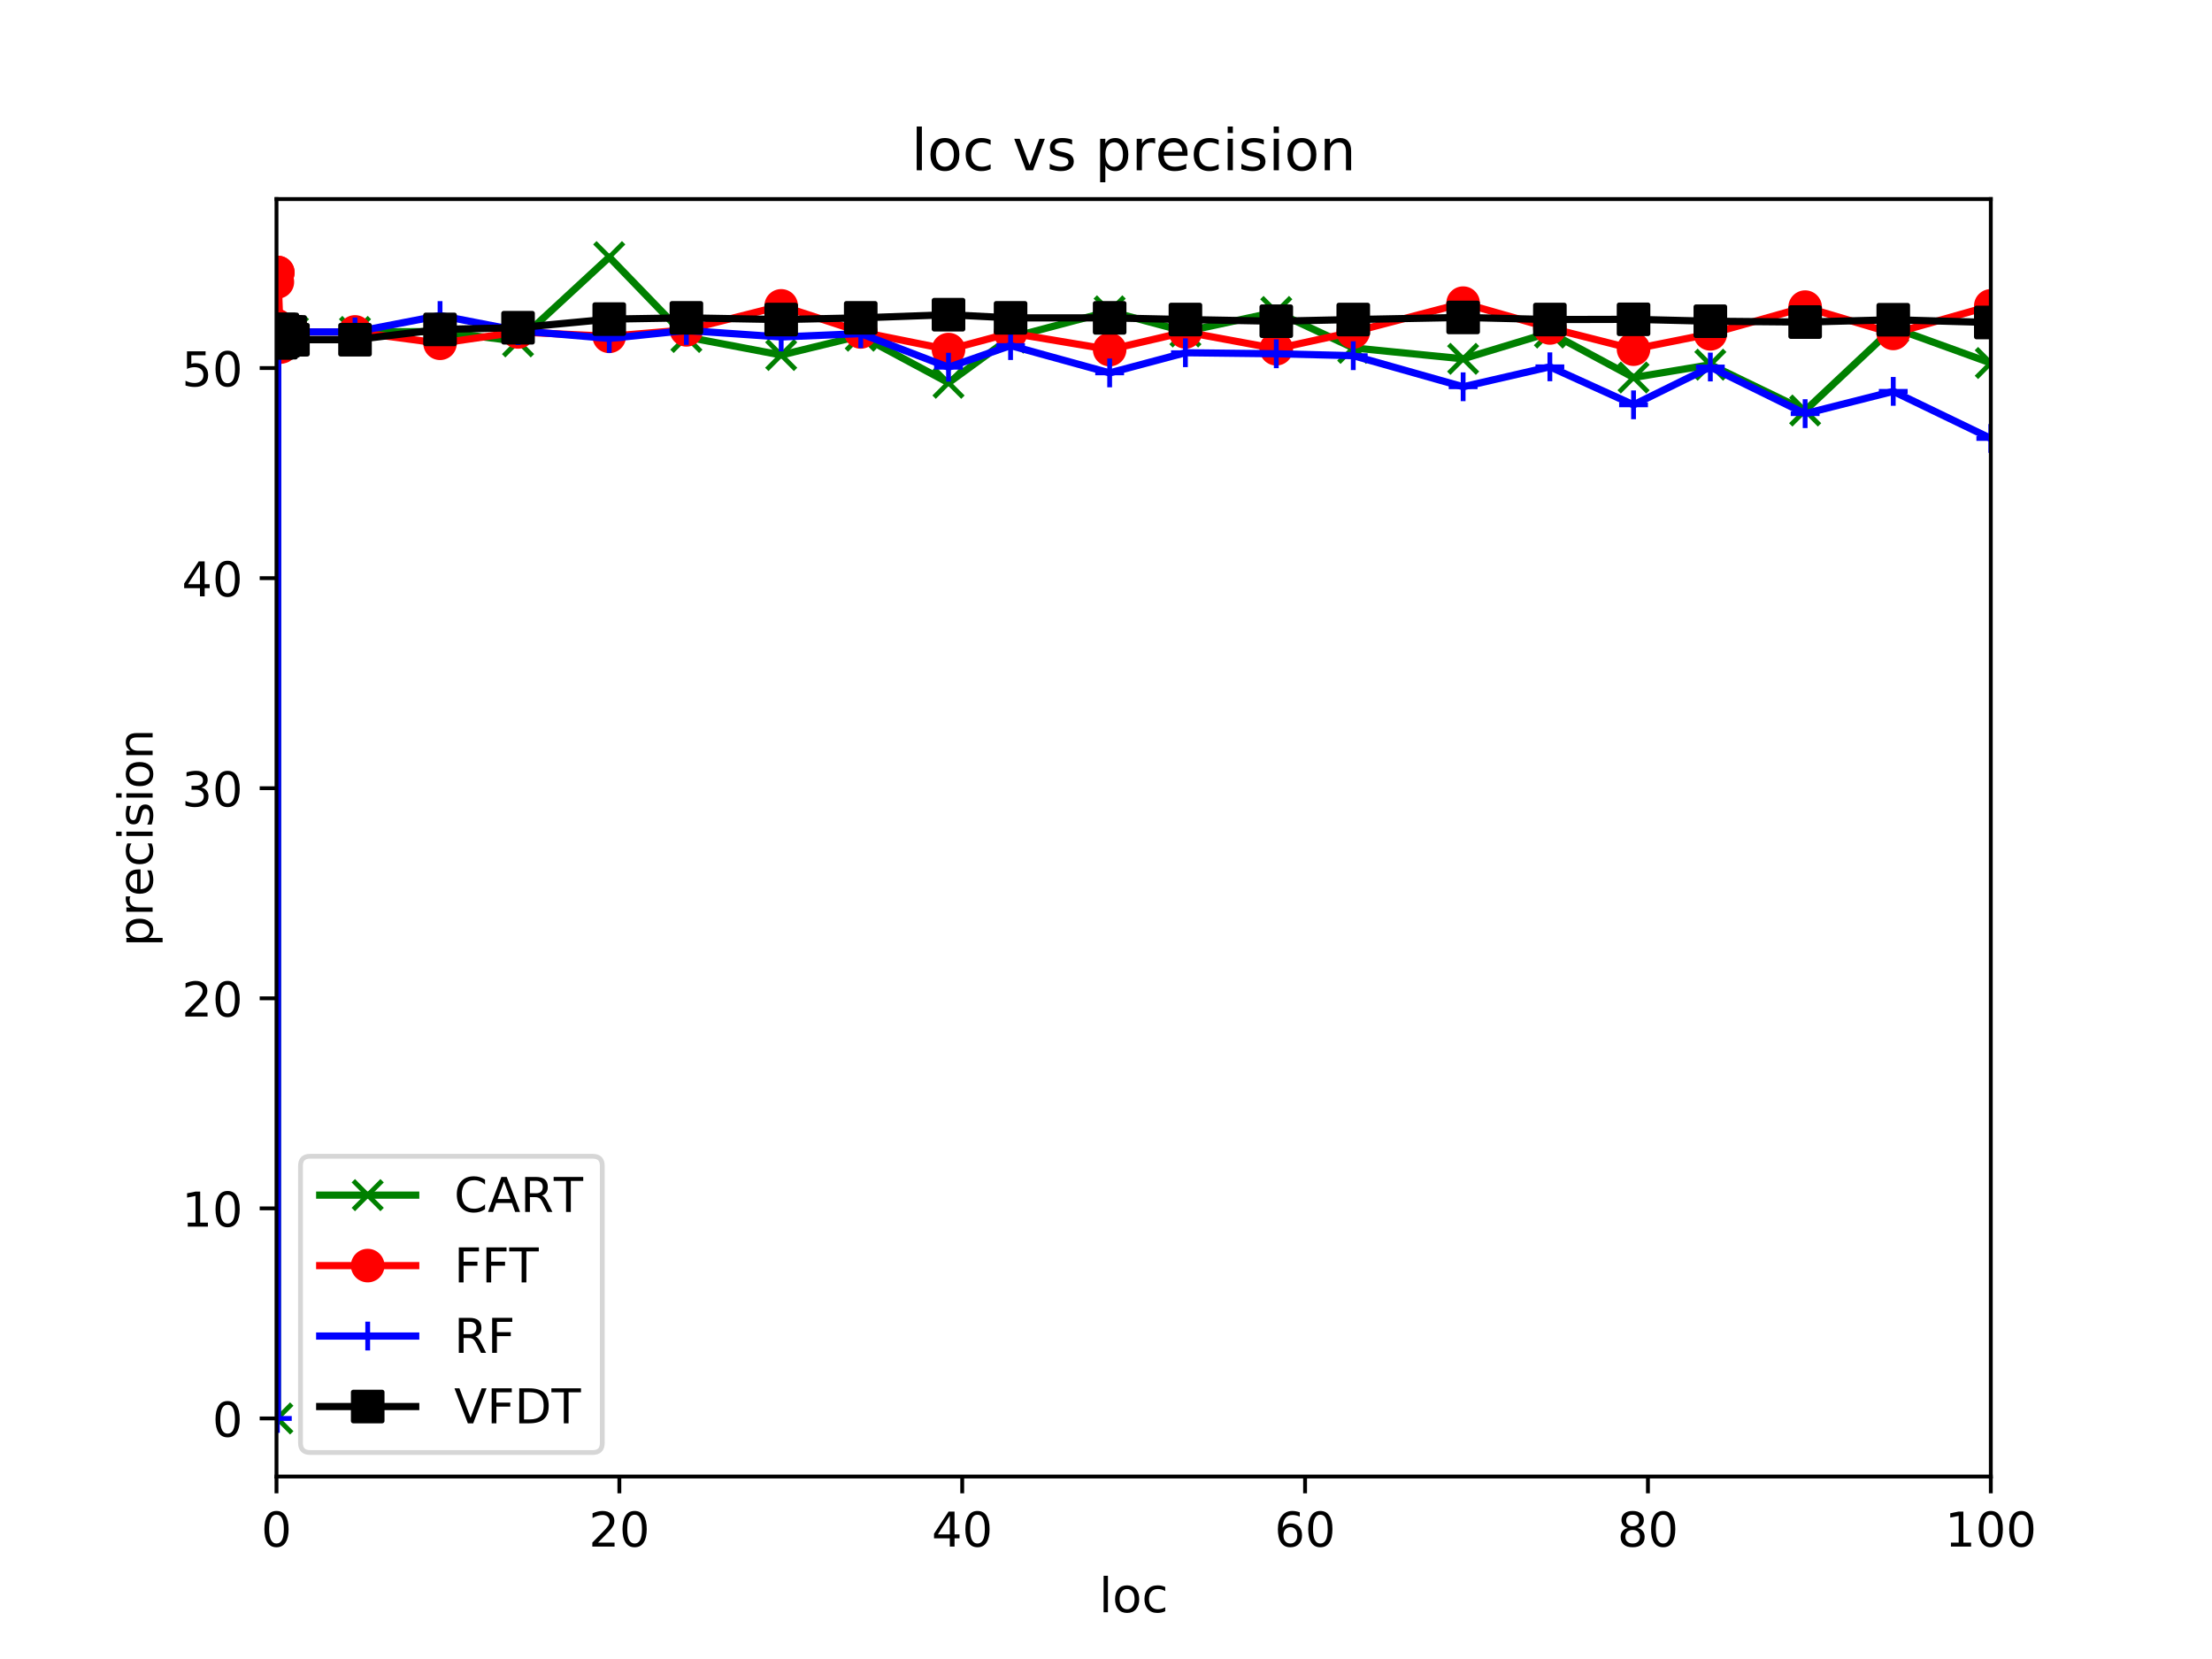 <?xml version="1.0" encoding="utf-8" standalone="no"?>
<!DOCTYPE svg PUBLIC "-//W3C//DTD SVG 1.1//EN"
  "http://www.w3.org/Graphics/SVG/1.1/DTD/svg11.dtd">
<!-- Created with matplotlib (https://matplotlib.org/) -->
<svg height="345.6pt" version="1.1" viewBox="0 0 460.8 345.6" width="460.8pt" xmlns="http://www.w3.org/2000/svg" xmlns:xlink="http://www.w3.org/1999/xlink">
 <defs>
  <style type="text/css">
*{stroke-linecap:butt;stroke-linejoin:round;}
  </style>
 </defs>
 <g id="figure_1">
  <g id="patch_1">
   <path d="M 0 345.6 
L 460.8 345.6 
L 460.8 0 
L 0 0 
z
" style="fill:#ffffff;"/>
  </g>
  <g id="axes_1">
   <g id="patch_2">
    <path d="M 57.6 307.584 
L 414.72 307.584 
L 414.72 41.472 
L 57.6 41.472 
z
" style="fill:#ffffff;"/>
   </g>
   <g id="matplotlib.axis_1">
    <g id="xtick_1">
     <g id="line2d_1">
      <defs>
       <path d="M 0 0 
L 0 3.5 
" id="mb8c13f04c5" style="stroke:#000000;stroke-width:0.8;"/>
      </defs>
      <g>
       <use style="stroke:#000000;stroke-width:0.8;" x="57.6" xlink:href="#mb8c13f04c5" y="307.584"/>
      </g>
     </g>
     <g id="text_1">
      <!-- 0 -->
      <defs>
       <path d="M 31.781 66.406 
Q 24.172 66.406 20.328 58.906 
Q 16.5 51.422 16.5 36.375 
Q 16.5 21.391 20.328 13.891 
Q 24.172 6.391 31.781 6.391 
Q 39.453 6.391 43.281 13.891 
Q 47.125 21.391 47.125 36.375 
Q 47.125 51.422 43.281 58.906 
Q 39.453 66.406 31.781 66.406 
z
M 31.781 74.219 
Q 44.047 74.219 50.516 64.516 
Q 56.984 54.828 56.984 36.375 
Q 56.984 17.969 50.516 8.266 
Q 44.047 -1.422 31.781 -1.422 
Q 19.531 -1.422 13.062 8.266 
Q 6.594 17.969 6.594 36.375 
Q 6.594 54.828 13.062 64.516 
Q 19.531 74.219 31.781 74.219 
z
" id="DejaVuSans-48"/>
      </defs>
      <g transform="translate(54.419 322.182)scale(0.1 -0.1)">
       <use xlink:href="#DejaVuSans-48"/>
      </g>
     </g>
    </g>
    <g id="xtick_2">
     <g id="line2d_2">
      <g>
       <use style="stroke:#000000;stroke-width:0.8;" x="129.024" xlink:href="#mb8c13f04c5" y="307.584"/>
      </g>
     </g>
     <g id="text_2">
      <!-- 20 -->
      <defs>
       <path d="M 19.188 8.297 
L 53.609 8.297 
L 53.609 0 
L 7.328 0 
L 7.328 8.297 
Q 12.938 14.109 22.625 23.891 
Q 32.328 33.688 34.812 36.531 
Q 39.547 41.844 41.422 45.531 
Q 43.312 49.219 43.312 52.781 
Q 43.312 58.594 39.234 62.25 
Q 35.156 65.922 28.609 65.922 
Q 23.969 65.922 18.812 64.312 
Q 13.672 62.703 7.812 59.422 
L 7.812 69.391 
Q 13.766 71.781 18.938 73 
Q 24.125 74.219 28.422 74.219 
Q 39.75 74.219 46.484 68.547 
Q 53.219 62.891 53.219 53.422 
Q 53.219 48.922 51.531 44.891 
Q 49.859 40.875 45.406 35.406 
Q 44.188 33.984 37.641 27.219 
Q 31.109 20.453 19.188 8.297 
z
" id="DejaVuSans-50"/>
      </defs>
      <g transform="translate(122.662 322.182)scale(0.1 -0.1)">
       <use xlink:href="#DejaVuSans-50"/>
       <use x="63.623" xlink:href="#DejaVuSans-48"/>
      </g>
     </g>
    </g>
    <g id="xtick_3">
     <g id="line2d_3">
      <g>
       <use style="stroke:#000000;stroke-width:0.8;" x="200.448" xlink:href="#mb8c13f04c5" y="307.584"/>
      </g>
     </g>
     <g id="text_3">
      <!-- 40 -->
      <defs>
       <path d="M 37.797 64.312 
L 12.891 25.391 
L 37.797 25.391 
z
M 35.203 72.906 
L 47.609 72.906 
L 47.609 25.391 
L 58.016 25.391 
L 58.016 17.188 
L 47.609 17.188 
L 47.609 0 
L 37.797 0 
L 37.797 17.188 
L 4.891 17.188 
L 4.891 26.703 
z
" id="DejaVuSans-52"/>
      </defs>
      <g transform="translate(194.085 322.182)scale(0.1 -0.1)">
       <use xlink:href="#DejaVuSans-52"/>
       <use x="63.623" xlink:href="#DejaVuSans-48"/>
      </g>
     </g>
    </g>
    <g id="xtick_4">
     <g id="line2d_4">
      <g>
       <use style="stroke:#000000;stroke-width:0.8;" x="271.872" xlink:href="#mb8c13f04c5" y="307.584"/>
      </g>
     </g>
     <g id="text_4">
      <!-- 60 -->
      <defs>
       <path d="M 33.016 40.375 
Q 26.375 40.375 22.484 35.828 
Q 18.609 31.297 18.609 23.391 
Q 18.609 15.531 22.484 10.953 
Q 26.375 6.391 33.016 6.391 
Q 39.656 6.391 43.531 10.953 
Q 47.406 15.531 47.406 23.391 
Q 47.406 31.297 43.531 35.828 
Q 39.656 40.375 33.016 40.375 
z
M 52.594 71.297 
L 52.594 62.312 
Q 48.875 64.062 45.094 64.984 
Q 41.312 65.922 37.594 65.922 
Q 27.828 65.922 22.672 59.328 
Q 17.531 52.734 16.797 39.406 
Q 19.672 43.656 24.016 45.922 
Q 28.375 48.188 33.594 48.188 
Q 44.578 48.188 50.953 41.516 
Q 57.328 34.859 57.328 23.391 
Q 57.328 12.156 50.688 5.359 
Q 44.047 -1.422 33.016 -1.422 
Q 20.359 -1.422 13.672 8.266 
Q 6.984 17.969 6.984 36.375 
Q 6.984 53.656 15.188 63.938 
Q 23.391 74.219 37.203 74.219 
Q 40.922 74.219 44.703 73.484 
Q 48.484 72.75 52.594 71.297 
z
" id="DejaVuSans-54"/>
      </defs>
      <g transform="translate(265.51 322.182)scale(0.1 -0.1)">
       <use xlink:href="#DejaVuSans-54"/>
       <use x="63.623" xlink:href="#DejaVuSans-48"/>
      </g>
     </g>
    </g>
    <g id="xtick_5">
     <g id="line2d_5">
      <g>
       <use style="stroke:#000000;stroke-width:0.8;" x="343.296" xlink:href="#mb8c13f04c5" y="307.584"/>
      </g>
     </g>
     <g id="text_5">
      <!-- 80 -->
      <defs>
       <path d="M 31.781 34.625 
Q 24.75 34.625 20.719 30.859 
Q 16.703 27.094 16.703 20.516 
Q 16.703 13.922 20.719 10.156 
Q 24.75 6.391 31.781 6.391 
Q 38.812 6.391 42.859 10.172 
Q 46.922 13.969 46.922 20.516 
Q 46.922 27.094 42.891 30.859 
Q 38.875 34.625 31.781 34.625 
z
M 21.922 38.812 
Q 15.578 40.375 12.031 44.719 
Q 8.5 49.078 8.5 55.328 
Q 8.5 64.062 14.719 69.141 
Q 20.953 74.219 31.781 74.219 
Q 42.672 74.219 48.875 69.141 
Q 55.078 64.062 55.078 55.328 
Q 55.078 49.078 51.531 44.719 
Q 48 40.375 41.703 38.812 
Q 48.828 37.156 52.797 32.312 
Q 56.781 27.484 56.781 20.516 
Q 56.781 9.906 50.312 4.234 
Q 43.844 -1.422 31.781 -1.422 
Q 19.734 -1.422 13.25 4.234 
Q 6.781 9.906 6.781 20.516 
Q 6.781 27.484 10.781 32.312 
Q 14.797 37.156 21.922 38.812 
z
M 18.312 54.391 
Q 18.312 48.734 21.844 45.562 
Q 25.391 42.391 31.781 42.391 
Q 38.141 42.391 41.719 45.562 
Q 45.312 48.734 45.312 54.391 
Q 45.312 60.062 41.719 63.234 
Q 38.141 66.406 31.781 66.406 
Q 25.391 66.406 21.844 63.234 
Q 18.312 60.062 18.312 54.391 
z
" id="DejaVuSans-56"/>
      </defs>
      <g transform="translate(336.933 322.182)scale(0.1 -0.1)">
       <use xlink:href="#DejaVuSans-56"/>
       <use x="63.623" xlink:href="#DejaVuSans-48"/>
      </g>
     </g>
    </g>
    <g id="xtick_6">
     <g id="line2d_6">
      <g>
       <use style="stroke:#000000;stroke-width:0.8;" x="414.72" xlink:href="#mb8c13f04c5" y="307.584"/>
      </g>
     </g>
     <g id="text_6">
      <!-- 100 -->
      <defs>
       <path d="M 12.406 8.297 
L 28.516 8.297 
L 28.516 63.922 
L 10.984 60.406 
L 10.984 69.391 
L 28.422 72.906 
L 38.281 72.906 
L 38.281 8.297 
L 54.391 8.297 
L 54.391 0 
L 12.406 0 
z
" id="DejaVuSans-49"/>
      </defs>
      <g transform="translate(405.176 322.182)scale(0.1 -0.1)">
       <use xlink:href="#DejaVuSans-49"/>
       <use x="63.623" xlink:href="#DejaVuSans-48"/>
       <use x="127.246" xlink:href="#DejaVuSans-48"/>
      </g>
     </g>
    </g>
    <g id="text_7">
     <!-- loc -->
     <defs>
      <path d="M 9.422 75.984 
L 18.406 75.984 
L 18.406 0 
L 9.422 0 
z
" id="DejaVuSans-108"/>
      <path d="M 30.609 48.391 
Q 23.391 48.391 19.188 42.75 
Q 14.984 37.109 14.984 27.297 
Q 14.984 17.484 19.156 11.844 
Q 23.344 6.203 30.609 6.203 
Q 37.797 6.203 41.984 11.859 
Q 46.188 17.531 46.188 27.297 
Q 46.188 37.016 41.984 42.703 
Q 37.797 48.391 30.609 48.391 
z
M 30.609 56 
Q 42.328 56 49.016 48.375 
Q 55.719 40.766 55.719 27.297 
Q 55.719 13.875 49.016 6.219 
Q 42.328 -1.422 30.609 -1.422 
Q 18.844 -1.422 12.172 6.219 
Q 5.516 13.875 5.516 27.297 
Q 5.516 40.766 12.172 48.375 
Q 18.844 56 30.609 56 
z
" id="DejaVuSans-111"/>
      <path d="M 48.781 52.594 
L 48.781 44.188 
Q 44.969 46.297 41.141 47.344 
Q 37.312 48.391 33.406 48.391 
Q 24.656 48.391 19.812 42.844 
Q 14.984 37.312 14.984 27.297 
Q 14.984 17.281 19.812 11.734 
Q 24.656 6.203 33.406 6.203 
Q 37.312 6.203 41.141 7.25 
Q 44.969 8.297 48.781 10.406 
L 48.781 2.094 
Q 45.016 0.344 40.984 -0.531 
Q 36.969 -1.422 32.422 -1.422 
Q 20.062 -1.422 12.781 6.344 
Q 5.516 14.109 5.516 27.297 
Q 5.516 40.672 12.859 48.328 
Q 20.219 56 33.016 56 
Q 37.156 56 41.109 55.141 
Q 45.062 54.297 48.781 52.594 
z
" id="DejaVuSans-99"/>
     </defs>
     <g transform="translate(228.962 335.861)scale(0.1 -0.1)">
      <use xlink:href="#DejaVuSans-108"/>
      <use x="27.783" xlink:href="#DejaVuSans-111"/>
      <use x="88.965" xlink:href="#DejaVuSans-99"/>
     </g>
    </g>
   </g>
   <g id="matplotlib.axis_2">
    <g id="ytick_1">
     <g id="line2d_7">
      <defs>
       <path d="M 0 0 
L -3.5 0 
" id="mdbf71a8526" style="stroke:#000000;stroke-width:0.8;"/>
      </defs>
      <g>
       <use style="stroke:#000000;stroke-width:0.8;" x="57.6" xlink:href="#mdbf71a8526" y="295.488"/>
      </g>
     </g>
     <g id="text_8">
      <!-- 0 -->
      <g transform="translate(44.237 299.287)scale(0.1 -0.1)">
       <use xlink:href="#DejaVuSans-48"/>
      </g>
     </g>
    </g>
    <g id="ytick_2">
     <g id="line2d_8">
      <g>
       <use style="stroke:#000000;stroke-width:0.8;" x="57.6" xlink:href="#mdbf71a8526" y="251.725"/>
      </g>
     </g>
     <g id="text_9">
      <!-- 10 -->
      <g transform="translate(37.875 255.525)scale(0.1 -0.1)">
       <use xlink:href="#DejaVuSans-49"/>
       <use x="63.623" xlink:href="#DejaVuSans-48"/>
      </g>
     </g>
    </g>
    <g id="ytick_3">
     <g id="line2d_9">
      <g>
       <use style="stroke:#000000;stroke-width:0.8;" x="57.6" xlink:href="#mdbf71a8526" y="207.963"/>
      </g>
     </g>
     <g id="text_10">
      <!-- 20 -->
      <g transform="translate(37.875 211.762)scale(0.1 -0.1)">
       <use xlink:href="#DejaVuSans-50"/>
       <use x="63.623" xlink:href="#DejaVuSans-48"/>
      </g>
     </g>
    </g>
    <g id="ytick_4">
     <g id="line2d_10">
      <g>
       <use style="stroke:#000000;stroke-width:0.8;" x="57.6" xlink:href="#mdbf71a8526" y="164.2"/>
      </g>
     </g>
     <g id="text_11">
      <!-- 30 -->
      <defs>
       <path d="M 40.578 39.312 
Q 47.656 37.797 51.625 33 
Q 55.609 28.219 55.609 21.188 
Q 55.609 10.406 48.188 4.484 
Q 40.766 -1.422 27.094 -1.422 
Q 22.516 -1.422 17.656 -0.516 
Q 12.797 0.391 7.625 2.203 
L 7.625 11.719 
Q 11.719 9.328 16.594 8.109 
Q 21.484 6.891 26.812 6.891 
Q 36.078 6.891 40.938 10.547 
Q 45.797 14.203 45.797 21.188 
Q 45.797 27.641 41.281 31.266 
Q 36.766 34.906 28.719 34.906 
L 20.219 34.906 
L 20.219 43.016 
L 29.109 43.016 
Q 36.375 43.016 40.234 45.922 
Q 44.094 48.828 44.094 54.297 
Q 44.094 59.906 40.109 62.906 
Q 36.141 65.922 28.719 65.922 
Q 24.656 65.922 20.016 65.031 
Q 15.375 64.156 9.812 62.312 
L 9.812 71.094 
Q 15.438 72.656 20.344 73.438 
Q 25.25 74.219 29.594 74.219 
Q 40.828 74.219 47.359 69.109 
Q 53.906 64.016 53.906 55.328 
Q 53.906 49.266 50.438 45.094 
Q 46.969 40.922 40.578 39.312 
z
" id="DejaVuSans-51"/>
      </defs>
      <g transform="translate(37.875 167.999)scale(0.1 -0.1)">
       <use xlink:href="#DejaVuSans-51"/>
       <use x="63.623" xlink:href="#DejaVuSans-48"/>
      </g>
     </g>
    </g>
    <g id="ytick_5">
     <g id="line2d_11">
      <g>
       <use style="stroke:#000000;stroke-width:0.8;" x="57.6" xlink:href="#mdbf71a8526" y="120.437"/>
      </g>
     </g>
     <g id="text_12">
      <!-- 40 -->
      <g transform="translate(37.875 124.237)scale(0.1 -0.1)">
       <use xlink:href="#DejaVuSans-52"/>
       <use x="63.623" xlink:href="#DejaVuSans-48"/>
      </g>
     </g>
    </g>
    <g id="ytick_6">
     <g id="line2d_12">
      <g>
       <use style="stroke:#000000;stroke-width:0.8;" x="57.6" xlink:href="#mdbf71a8526" y="76.675"/>
      </g>
     </g>
     <g id="text_13">
      <!-- 50 -->
      <defs>
       <path d="M 10.797 72.906 
L 49.516 72.906 
L 49.516 64.594 
L 19.828 64.594 
L 19.828 46.734 
Q 21.969 47.469 24.109 47.828 
Q 26.266 48.188 28.422 48.188 
Q 40.625 48.188 47.75 41.5 
Q 54.891 34.812 54.891 23.391 
Q 54.891 11.625 47.562 5.094 
Q 40.234 -1.422 26.906 -1.422 
Q 22.312 -1.422 17.547 -0.641 
Q 12.797 0.141 7.719 1.703 
L 7.719 11.625 
Q 12.109 9.234 16.797 8.062 
Q 21.484 6.891 26.703 6.891 
Q 35.156 6.891 40.078 11.328 
Q 45.016 15.766 45.016 23.391 
Q 45.016 31 40.078 35.438 
Q 35.156 39.891 26.703 39.891 
Q 22.75 39.891 18.812 39.016 
Q 14.891 38.141 10.797 36.281 
z
" id="DejaVuSans-53"/>
      </defs>
      <g transform="translate(37.875 80.474)scale(0.1 -0.1)">
       <use xlink:href="#DejaVuSans-53"/>
       <use x="63.623" xlink:href="#DejaVuSans-48"/>
      </g>
     </g>
    </g>
    <g id="text_14">
     <!-- precision -->
     <defs>
      <path d="M 18.109 8.203 
L 18.109 -20.797 
L 9.078 -20.797 
L 9.078 54.688 
L 18.109 54.688 
L 18.109 46.391 
Q 20.953 51.266 25.266 53.625 
Q 29.594 56 35.594 56 
Q 45.562 56 51.781 48.094 
Q 58.016 40.188 58.016 27.297 
Q 58.016 14.406 51.781 6.484 
Q 45.562 -1.422 35.594 -1.422 
Q 29.594 -1.422 25.266 0.953 
Q 20.953 3.328 18.109 8.203 
z
M 48.688 27.297 
Q 48.688 37.203 44.609 42.844 
Q 40.531 48.484 33.406 48.484 
Q 26.266 48.484 22.188 42.844 
Q 18.109 37.203 18.109 27.297 
Q 18.109 17.391 22.188 11.75 
Q 26.266 6.109 33.406 6.109 
Q 40.531 6.109 44.609 11.75 
Q 48.688 17.391 48.688 27.297 
z
" id="DejaVuSans-112"/>
      <path d="M 41.109 46.297 
Q 39.594 47.172 37.812 47.578 
Q 36.031 48 33.891 48 
Q 26.266 48 22.188 43.047 
Q 18.109 38.094 18.109 28.812 
L 18.109 0 
L 9.078 0 
L 9.078 54.688 
L 18.109 54.688 
L 18.109 46.188 
Q 20.953 51.172 25.484 53.578 
Q 30.031 56 36.531 56 
Q 37.453 56 38.578 55.875 
Q 39.703 55.766 41.062 55.516 
z
" id="DejaVuSans-114"/>
      <path d="M 56.203 29.594 
L 56.203 25.203 
L 14.891 25.203 
Q 15.484 15.922 20.484 11.062 
Q 25.484 6.203 34.422 6.203 
Q 39.594 6.203 44.453 7.469 
Q 49.312 8.734 54.109 11.281 
L 54.109 2.781 
Q 49.266 0.734 44.188 -0.344 
Q 39.109 -1.422 33.891 -1.422 
Q 20.797 -1.422 13.156 6.188 
Q 5.516 13.812 5.516 26.812 
Q 5.516 40.234 12.766 48.109 
Q 20.016 56 32.328 56 
Q 43.359 56 49.781 48.891 
Q 56.203 41.797 56.203 29.594 
z
M 47.219 32.234 
Q 47.125 39.594 43.094 43.984 
Q 39.062 48.391 32.422 48.391 
Q 24.906 48.391 20.391 44.141 
Q 15.875 39.891 15.188 32.172 
z
" id="DejaVuSans-101"/>
      <path d="M 9.422 54.688 
L 18.406 54.688 
L 18.406 0 
L 9.422 0 
z
M 9.422 75.984 
L 18.406 75.984 
L 18.406 64.594 
L 9.422 64.594 
z
" id="DejaVuSans-105"/>
      <path d="M 44.281 53.078 
L 44.281 44.578 
Q 40.484 46.531 36.375 47.5 
Q 32.281 48.484 27.875 48.484 
Q 21.188 48.484 17.844 46.438 
Q 14.5 44.391 14.5 40.281 
Q 14.5 37.156 16.891 35.375 
Q 19.281 33.594 26.516 31.984 
L 29.594 31.297 
Q 39.156 29.25 43.188 25.516 
Q 47.219 21.781 47.219 15.094 
Q 47.219 7.469 41.188 3.016 
Q 35.156 -1.422 24.609 -1.422 
Q 20.219 -1.422 15.453 -0.562 
Q 10.688 0.297 5.422 2 
L 5.422 11.281 
Q 10.406 8.688 15.234 7.391 
Q 20.062 6.109 24.812 6.109 
Q 31.156 6.109 34.562 8.281 
Q 37.984 10.453 37.984 14.406 
Q 37.984 18.062 35.516 20.016 
Q 33.062 21.969 24.703 23.781 
L 21.578 24.516 
Q 13.234 26.266 9.516 29.906 
Q 5.812 33.547 5.812 39.891 
Q 5.812 47.609 11.281 51.797 
Q 16.75 56 26.812 56 
Q 31.781 56 36.172 55.266 
Q 40.578 54.547 44.281 53.078 
z
" id="DejaVuSans-115"/>
      <path d="M 54.891 33.016 
L 54.891 0 
L 45.906 0 
L 45.906 32.719 
Q 45.906 40.484 42.875 44.328 
Q 39.844 48.188 33.797 48.188 
Q 26.516 48.188 22.312 43.547 
Q 18.109 38.922 18.109 30.906 
L 18.109 0 
L 9.078 0 
L 9.078 54.688 
L 18.109 54.688 
L 18.109 46.188 
Q 21.344 51.125 25.703 53.562 
Q 30.078 56 35.797 56 
Q 45.219 56 50.047 50.172 
Q 54.891 44.344 54.891 33.016 
z
" id="DejaVuSans-110"/>
     </defs>
     <g transform="translate(31.795 197.193)rotate(-90)scale(0.1 -0.1)">
      <use xlink:href="#DejaVuSans-112"/>
      <use x="63.477" xlink:href="#DejaVuSans-114"/>
      <use x="104.559" xlink:href="#DejaVuSans-101"/>
      <use x="166.082" xlink:href="#DejaVuSans-99"/>
      <use x="221.062" xlink:href="#DejaVuSans-105"/>
      <use x="248.846" xlink:href="#DejaVuSans-115"/>
      <use x="300.945" xlink:href="#DejaVuSans-105"/>
      <use x="328.729" xlink:href="#DejaVuSans-111"/>
      <use x="389.91" xlink:href="#DejaVuSans-110"/>
     </g>
    </g>
   </g>
   <g id="line2d_13">
    <path clip-path="url(#pc9a778c417)" d="M 57.6 69.148 
L 57.6 69.148 
L 57.636 69.148 
L 57.671 69.148 
L 57.743 69.148 
L 57.743 69.148 
L 57.779 295.488 
L 57.85 69.148 
L 57.886 69.148 
L 58.35 69.148 
L 58.564 69.148 
L 58.814 69.148 
L 59.064 69.148 
L 59.278 69.148 
L 59.564 69.148 
L 59.743 69.148 
L 60.421 69.148 
L 60.671 69.148 
L 61.028 69.148 
L 73.956 69.148 
L 91.669 69.06 
L 107.918 71.117 
L 126.917 53.568 
L 142.987 70.198 
L 162.736 73.961 
L 179.306 69.935 
L 197.591 79.738 
L 210.519 70.329 
L 231.16 64.859 
L 246.945 69.06 
L 265.872 64.99 
L 281.907 72.473 
L 304.798 74.749 
L 322.869 69.279 
L 340.296 78.644 
L 356.295 75.974 
L 376.044 85.515 
L 394.4 68.272 
L 414.72 75.624 
" style="fill:none;stroke:#008000;stroke-linecap:square;stroke-width:1.5;"/>
    <defs>
     <path d="M -3 3 
L 3 -3 
M -3 -3 
L 3 3 
" id="m41019c93db" style="stroke:#008000;"/>
    </defs>
    <g clip-path="url(#pc9a778c417)">
     <use style="fill:#008000;stroke:#008000;" x="57.6" xlink:href="#m41019c93db" y="69.148"/>
     <use style="fill:#008000;stroke:#008000;" x="57.6" xlink:href="#m41019c93db" y="69.148"/>
     <use style="fill:#008000;stroke:#008000;" x="57.636" xlink:href="#m41019c93db" y="69.148"/>
     <use style="fill:#008000;stroke:#008000;" x="57.671" xlink:href="#m41019c93db" y="69.148"/>
     <use style="fill:#008000;stroke:#008000;" x="57.743" xlink:href="#m41019c93db" y="69.148"/>
     <use style="fill:#008000;stroke:#008000;" x="57.743" xlink:href="#m41019c93db" y="69.148"/>
     <use style="fill:#008000;stroke:#008000;" x="57.779" xlink:href="#m41019c93db" y="295.488"/>
     <use style="fill:#008000;stroke:#008000;" x="57.85" xlink:href="#m41019c93db" y="69.148"/>
     <use style="fill:#008000;stroke:#008000;" x="57.886" xlink:href="#m41019c93db" y="69.148"/>
     <use style="fill:#008000;stroke:#008000;" x="58.35" xlink:href="#m41019c93db" y="69.148"/>
     <use style="fill:#008000;stroke:#008000;" x="58.564" xlink:href="#m41019c93db" y="69.148"/>
     <use style="fill:#008000;stroke:#008000;" x="58.814" xlink:href="#m41019c93db" y="69.148"/>
     <use style="fill:#008000;stroke:#008000;" x="59.064" xlink:href="#m41019c93db" y="69.148"/>
     <use style="fill:#008000;stroke:#008000;" x="59.278" xlink:href="#m41019c93db" y="69.148"/>
     <use style="fill:#008000;stroke:#008000;" x="59.564" xlink:href="#m41019c93db" y="69.148"/>
     <use style="fill:#008000;stroke:#008000;" x="59.743" xlink:href="#m41019c93db" y="69.148"/>
     <use style="fill:#008000;stroke:#008000;" x="60.421" xlink:href="#m41019c93db" y="69.148"/>
     <use style="fill:#008000;stroke:#008000;" x="60.671" xlink:href="#m41019c93db" y="69.148"/>
     <use style="fill:#008000;stroke:#008000;" x="61.028" xlink:href="#m41019c93db" y="69.148"/>
     <use style="fill:#008000;stroke:#008000;" x="73.956" xlink:href="#m41019c93db" y="69.148"/>
     <use style="fill:#008000;stroke:#008000;" x="91.669" xlink:href="#m41019c93db" y="69.06"/>
     <use style="fill:#008000;stroke:#008000;" x="107.918" xlink:href="#m41019c93db" y="71.117"/>
     <use style="fill:#008000;stroke:#008000;" x="126.917" xlink:href="#m41019c93db" y="53.568"/>
     <use style="fill:#008000;stroke:#008000;" x="142.987" xlink:href="#m41019c93db" y="70.198"/>
     <use style="fill:#008000;stroke:#008000;" x="162.736" xlink:href="#m41019c93db" y="73.961"/>
     <use style="fill:#008000;stroke:#008000;" x="179.306" xlink:href="#m41019c93db" y="69.935"/>
     <use style="fill:#008000;stroke:#008000;" x="197.591" xlink:href="#m41019c93db" y="79.738"/>
     <use style="fill:#008000;stroke:#008000;" x="210.519" xlink:href="#m41019c93db" y="70.329"/>
     <use style="fill:#008000;stroke:#008000;" x="231.16" xlink:href="#m41019c93db" y="64.859"/>
     <use style="fill:#008000;stroke:#008000;" x="246.945" xlink:href="#m41019c93db" y="69.06"/>
     <use style="fill:#008000;stroke:#008000;" x="265.872" xlink:href="#m41019c93db" y="64.99"/>
     <use style="fill:#008000;stroke:#008000;" x="281.907" xlink:href="#m41019c93db" y="72.473"/>
     <use style="fill:#008000;stroke:#008000;" x="304.798" xlink:href="#m41019c93db" y="74.749"/>
     <use style="fill:#008000;stroke:#008000;" x="322.869" xlink:href="#m41019c93db" y="69.279"/>
     <use style="fill:#008000;stroke:#008000;" x="340.296" xlink:href="#m41019c93db" y="78.644"/>
     <use style="fill:#008000;stroke:#008000;" x="356.295" xlink:href="#m41019c93db" y="75.974"/>
     <use style="fill:#008000;stroke:#008000;" x="376.044" xlink:href="#m41019c93db" y="85.515"/>
     <use style="fill:#008000;stroke:#008000;" x="394.4" xlink:href="#m41019c93db" y="68.272"/>
     <use style="fill:#008000;stroke:#008000;" x="414.72" xlink:href="#m41019c93db" y="75.624"/>
    </g>
   </g>
   <g id="line2d_14">
    <path clip-path="url(#pc9a778c417)" d="M 57.6 68.71 
L 57.6 69.366 
L 57.636 69.366 
L 57.671 67.835 
L 57.743 68.754 
L 57.743 72.43 
L 57.779 58.732 
L 57.85 56.763 
L 57.886 56.763 
L 58.35 69.148 
L 58.564 72.255 
L 58.814 69.148 
L 59.064 69.148 
L 59.278 69.148 
L 59.564 69.148 
L 59.743 69.148 
L 60.421 69.148 
L 60.671 69.148 
L 61.028 69.148 
L 73.956 69.148 
L 91.669 71.511 
L 107.918 69.148 
L 126.917 70.067 
L 142.987 68.71 
L 162.736 63.721 
L 179.306 69.148 
L 197.591 72.824 
L 210.519 69.366 
L 231.16 72.824 
L 246.945 69.148 
L 265.872 72.649 
L 281.907 69.148 
L 304.798 63.152 
L 322.869 68.316 
L 340.296 72.736 
L 356.295 69.541 
L 376.044 63.984 
L 394.4 69.454 
L 414.72 63.721 
" style="fill:none;stroke:#ff0000;stroke-linecap:square;stroke-width:1.5;"/>
    <defs>
     <path d="M 0 3 
C 0.796 3 1.559 2.684 2.121 2.121 
C 2.684 1.559 3 0.796 3 0 
C 3 -0.796 2.684 -1.559 2.121 -2.121 
C 1.559 -2.684 0.796 -3 0 -3 
C -0.796 -3 -1.559 -2.684 -2.121 -2.121 
C -2.684 -1.559 -3 -0.796 -3 0 
C -3 0.796 -2.684 1.559 -2.121 2.121 
C -1.559 2.684 -0.796 3 0 3 
z
" id="m84471353fd" style="stroke:#ff0000;"/>
    </defs>
    <g clip-path="url(#pc9a778c417)">
     <use style="fill:#ff0000;stroke:#ff0000;" x="57.6" xlink:href="#m84471353fd" y="68.71"/>
     <use style="fill:#ff0000;stroke:#ff0000;" x="57.6" xlink:href="#m84471353fd" y="69.366"/>
     <use style="fill:#ff0000;stroke:#ff0000;" x="57.636" xlink:href="#m84471353fd" y="69.366"/>
     <use style="fill:#ff0000;stroke:#ff0000;" x="57.671" xlink:href="#m84471353fd" y="67.835"/>
     <use style="fill:#ff0000;stroke:#ff0000;" x="57.743" xlink:href="#m84471353fd" y="68.754"/>
     <use style="fill:#ff0000;stroke:#ff0000;" x="57.743" xlink:href="#m84471353fd" y="72.43"/>
     <use style="fill:#ff0000;stroke:#ff0000;" x="57.779" xlink:href="#m84471353fd" y="58.732"/>
     <use style="fill:#ff0000;stroke:#ff0000;" x="57.85" xlink:href="#m84471353fd" y="56.763"/>
     <use style="fill:#ff0000;stroke:#ff0000;" x="57.886" xlink:href="#m84471353fd" y="56.763"/>
     <use style="fill:#ff0000;stroke:#ff0000;" x="58.35" xlink:href="#m84471353fd" y="69.148"/>
     <use style="fill:#ff0000;stroke:#ff0000;" x="58.564" xlink:href="#m84471353fd" y="72.255"/>
     <use style="fill:#ff0000;stroke:#ff0000;" x="58.814" xlink:href="#m84471353fd" y="69.148"/>
     <use style="fill:#ff0000;stroke:#ff0000;" x="59.064" xlink:href="#m84471353fd" y="69.148"/>
     <use style="fill:#ff0000;stroke:#ff0000;" x="59.278" xlink:href="#m84471353fd" y="69.148"/>
     <use style="fill:#ff0000;stroke:#ff0000;" x="59.564" xlink:href="#m84471353fd" y="69.148"/>
     <use style="fill:#ff0000;stroke:#ff0000;" x="59.743" xlink:href="#m84471353fd" y="69.148"/>
     <use style="fill:#ff0000;stroke:#ff0000;" x="60.421" xlink:href="#m84471353fd" y="69.148"/>
     <use style="fill:#ff0000;stroke:#ff0000;" x="60.671" xlink:href="#m84471353fd" y="69.148"/>
     <use style="fill:#ff0000;stroke:#ff0000;" x="61.028" xlink:href="#m84471353fd" y="69.148"/>
     <use style="fill:#ff0000;stroke:#ff0000;" x="73.956" xlink:href="#m84471353fd" y="69.148"/>
     <use style="fill:#ff0000;stroke:#ff0000;" x="91.669" xlink:href="#m84471353fd" y="71.511"/>
     <use style="fill:#ff0000;stroke:#ff0000;" x="107.918" xlink:href="#m84471353fd" y="69.148"/>
     <use style="fill:#ff0000;stroke:#ff0000;" x="126.917" xlink:href="#m84471353fd" y="70.067"/>
     <use style="fill:#ff0000;stroke:#ff0000;" x="142.987" xlink:href="#m84471353fd" y="68.71"/>
     <use style="fill:#ff0000;stroke:#ff0000;" x="162.736" xlink:href="#m84471353fd" y="63.721"/>
     <use style="fill:#ff0000;stroke:#ff0000;" x="179.306" xlink:href="#m84471353fd" y="69.148"/>
     <use style="fill:#ff0000;stroke:#ff0000;" x="197.591" xlink:href="#m84471353fd" y="72.824"/>
     <use style="fill:#ff0000;stroke:#ff0000;" x="210.519" xlink:href="#m84471353fd" y="69.366"/>
     <use style="fill:#ff0000;stroke:#ff0000;" x="231.16" xlink:href="#m84471353fd" y="72.824"/>
     <use style="fill:#ff0000;stroke:#ff0000;" x="246.945" xlink:href="#m84471353fd" y="69.148"/>
     <use style="fill:#ff0000;stroke:#ff0000;" x="265.872" xlink:href="#m84471353fd" y="72.649"/>
     <use style="fill:#ff0000;stroke:#ff0000;" x="281.907" xlink:href="#m84471353fd" y="69.148"/>
     <use style="fill:#ff0000;stroke:#ff0000;" x="304.798" xlink:href="#m84471353fd" y="63.152"/>
     <use style="fill:#ff0000;stroke:#ff0000;" x="322.869" xlink:href="#m84471353fd" y="68.316"/>
     <use style="fill:#ff0000;stroke:#ff0000;" x="340.296" xlink:href="#m84471353fd" y="72.736"/>
     <use style="fill:#ff0000;stroke:#ff0000;" x="356.295" xlink:href="#m84471353fd" y="69.541"/>
     <use style="fill:#ff0000;stroke:#ff0000;" x="376.044" xlink:href="#m84471353fd" y="63.984"/>
     <use style="fill:#ff0000;stroke:#ff0000;" x="394.4" xlink:href="#m84471353fd" y="69.454"/>
     <use style="fill:#ff0000;stroke:#ff0000;" x="414.72" xlink:href="#m84471353fd" y="63.721"/>
    </g>
   </g>
   <g id="line2d_15">
    <path clip-path="url(#pc9a778c417)" d="M 57.6 69.148 
L 57.6 69.148 
L 57.636 69.148 
L 57.671 69.148 
L 57.743 69.148 
L 57.743 69.148 
L 57.779 295.488 
L 57.85 69.148 
L 57.886 69.148 
L 58.35 69.148 
L 58.564 69.148 
L 58.814 69.148 
L 59.064 69.148 
L 59.278 69.148 
L 59.564 69.148 
L 59.743 69.148 
L 60.421 69.148 
L 60.671 69.148 
L 61.028 69.148 
L 73.956 69.148 
L 91.669 65.734 
L 107.918 68.885 
L 126.917 70.504 
L 142.987 68.841 
L 162.736 70.198 
L 179.306 69.498 
L 197.591 76.5 
L 210.519 71.992 
L 231.16 77.681 
L 246.945 73.48 
L 265.872 73.699 
L 281.907 74.093 
L 304.798 80.57 
L 322.869 76.412 
L 340.296 84.333 
L 356.295 76.456 
L 376.044 86.171 
L 394.4 81.532 
L 414.72 91.335 
" style="fill:none;stroke:#0000ff;stroke-linecap:square;stroke-width:1.5;"/>
    <defs>
     <path d="M -3 0 
L 3 0 
M 0 3 
L 0 -3 
" id="m0c2aacef74" style="stroke:#0000ff;"/>
    </defs>
    <g clip-path="url(#pc9a778c417)">
     <use style="fill:#0000ff;stroke:#0000ff;" x="57.6" xlink:href="#m0c2aacef74" y="69.148"/>
     <use style="fill:#0000ff;stroke:#0000ff;" x="57.6" xlink:href="#m0c2aacef74" y="69.148"/>
     <use style="fill:#0000ff;stroke:#0000ff;" x="57.636" xlink:href="#m0c2aacef74" y="69.148"/>
     <use style="fill:#0000ff;stroke:#0000ff;" x="57.671" xlink:href="#m0c2aacef74" y="69.148"/>
     <use style="fill:#0000ff;stroke:#0000ff;" x="57.743" xlink:href="#m0c2aacef74" y="69.148"/>
     <use style="fill:#0000ff;stroke:#0000ff;" x="57.743" xlink:href="#m0c2aacef74" y="69.148"/>
     <use style="fill:#0000ff;stroke:#0000ff;" x="57.779" xlink:href="#m0c2aacef74" y="295.488"/>
     <use style="fill:#0000ff;stroke:#0000ff;" x="57.85" xlink:href="#m0c2aacef74" y="69.148"/>
     <use style="fill:#0000ff;stroke:#0000ff;" x="57.886" xlink:href="#m0c2aacef74" y="69.148"/>
     <use style="fill:#0000ff;stroke:#0000ff;" x="58.35" xlink:href="#m0c2aacef74" y="69.148"/>
     <use style="fill:#0000ff;stroke:#0000ff;" x="58.564" xlink:href="#m0c2aacef74" y="69.148"/>
     <use style="fill:#0000ff;stroke:#0000ff;" x="58.814" xlink:href="#m0c2aacef74" y="69.148"/>
     <use style="fill:#0000ff;stroke:#0000ff;" x="59.064" xlink:href="#m0c2aacef74" y="69.148"/>
     <use style="fill:#0000ff;stroke:#0000ff;" x="59.278" xlink:href="#m0c2aacef74" y="69.148"/>
     <use style="fill:#0000ff;stroke:#0000ff;" x="59.564" xlink:href="#m0c2aacef74" y="69.148"/>
     <use style="fill:#0000ff;stroke:#0000ff;" x="59.743" xlink:href="#m0c2aacef74" y="69.148"/>
     <use style="fill:#0000ff;stroke:#0000ff;" x="60.421" xlink:href="#m0c2aacef74" y="69.148"/>
     <use style="fill:#0000ff;stroke:#0000ff;" x="60.671" xlink:href="#m0c2aacef74" y="69.148"/>
     <use style="fill:#0000ff;stroke:#0000ff;" x="61.028" xlink:href="#m0c2aacef74" y="69.148"/>
     <use style="fill:#0000ff;stroke:#0000ff;" x="73.956" xlink:href="#m0c2aacef74" y="69.148"/>
     <use style="fill:#0000ff;stroke:#0000ff;" x="91.669" xlink:href="#m0c2aacef74" y="65.734"/>
     <use style="fill:#0000ff;stroke:#0000ff;" x="107.918" xlink:href="#m0c2aacef74" y="68.885"/>
     <use style="fill:#0000ff;stroke:#0000ff;" x="126.917" xlink:href="#m0c2aacef74" y="70.504"/>
     <use style="fill:#0000ff;stroke:#0000ff;" x="142.987" xlink:href="#m0c2aacef74" y="68.841"/>
     <use style="fill:#0000ff;stroke:#0000ff;" x="162.736" xlink:href="#m0c2aacef74" y="70.198"/>
     <use style="fill:#0000ff;stroke:#0000ff;" x="179.306" xlink:href="#m0c2aacef74" y="69.498"/>
     <use style="fill:#0000ff;stroke:#0000ff;" x="197.591" xlink:href="#m0c2aacef74" y="76.5"/>
     <use style="fill:#0000ff;stroke:#0000ff;" x="210.519" xlink:href="#m0c2aacef74" y="71.992"/>
     <use style="fill:#0000ff;stroke:#0000ff;" x="231.16" xlink:href="#m0c2aacef74" y="77.681"/>
     <use style="fill:#0000ff;stroke:#0000ff;" x="246.945" xlink:href="#m0c2aacef74" y="73.48"/>
     <use style="fill:#0000ff;stroke:#0000ff;" x="265.872" xlink:href="#m0c2aacef74" y="73.699"/>
     <use style="fill:#0000ff;stroke:#0000ff;" x="281.907" xlink:href="#m0c2aacef74" y="74.093"/>
     <use style="fill:#0000ff;stroke:#0000ff;" x="304.798" xlink:href="#m0c2aacef74" y="80.57"/>
     <use style="fill:#0000ff;stroke:#0000ff;" x="322.869" xlink:href="#m0c2aacef74" y="76.412"/>
     <use style="fill:#0000ff;stroke:#0000ff;" x="340.296" xlink:href="#m0c2aacef74" y="84.333"/>
     <use style="fill:#0000ff;stroke:#0000ff;" x="356.295" xlink:href="#m0c2aacef74" y="76.456"/>
     <use style="fill:#0000ff;stroke:#0000ff;" x="376.044" xlink:href="#m0c2aacef74" y="86.171"/>
     <use style="fill:#0000ff;stroke:#0000ff;" x="394.4" xlink:href="#m0c2aacef74" y="81.532"/>
     <use style="fill:#0000ff;stroke:#0000ff;" x="414.72" xlink:href="#m0c2aacef74" y="91.335"/>
    </g>
   </g>
   <g id="line2d_16">
    <path clip-path="url(#pc9a778c417)" d="M 57.6 69.148 
L 57.6 69.148 
L 57.636 69.148 
L 57.671 69.148 
L 57.743 69.148 
L 57.743 70.767 
L 57.779 70.767 
L 57.85 71.379 
L 57.886 71.379 
L 58.35 68.622 
L 58.564 71.379 
L 58.814 68.622 
L 59.064 70.986 
L 59.278 69.148 
L 59.564 69.148 
L 59.743 69.148 
L 60.421 69.148 
L 60.671 70.767 
L 61.028 70.767 
L 73.956 70.767 
L 91.669 68.622 
L 107.918 68.272 
L 126.917 66.478 
L 142.987 66.215 
L 162.736 66.566 
L 179.306 66.215 
L 197.591 65.559 
L 210.519 66.215 
L 231.16 66.215 
L 246.945 66.566 
L 265.872 66.916 
L 281.907 66.566 
L 304.798 66.128 
L 322.869 66.566 
L 340.296 66.522 
L 356.295 66.916 
L 376.044 67.091 
L 394.4 66.609 
L 414.72 67.178 
" style="fill:none;stroke:#000000;stroke-linecap:square;stroke-width:1.5;"/>
    <defs>
     <path d="M -3 3 
L 3 3 
L 3 -3 
L -3 -3 
z
" id="m54dc16f630" style="stroke:#000000;stroke-linejoin:miter;"/>
    </defs>
    <g clip-path="url(#pc9a778c417)">
     <use style="stroke:#000000;stroke-linejoin:miter;" x="57.6" xlink:href="#m54dc16f630" y="69.148"/>
     <use style="stroke:#000000;stroke-linejoin:miter;" x="57.6" xlink:href="#m54dc16f630" y="69.148"/>
     <use style="stroke:#000000;stroke-linejoin:miter;" x="57.636" xlink:href="#m54dc16f630" y="69.148"/>
     <use style="stroke:#000000;stroke-linejoin:miter;" x="57.671" xlink:href="#m54dc16f630" y="69.148"/>
     <use style="stroke:#000000;stroke-linejoin:miter;" x="57.743" xlink:href="#m54dc16f630" y="69.148"/>
     <use style="stroke:#000000;stroke-linejoin:miter;" x="57.743" xlink:href="#m54dc16f630" y="70.767"/>
     <use style="stroke:#000000;stroke-linejoin:miter;" x="57.779" xlink:href="#m54dc16f630" y="70.767"/>
     <use style="stroke:#000000;stroke-linejoin:miter;" x="57.85" xlink:href="#m54dc16f630" y="71.379"/>
     <use style="stroke:#000000;stroke-linejoin:miter;" x="57.886" xlink:href="#m54dc16f630" y="71.379"/>
     <use style="stroke:#000000;stroke-linejoin:miter;" x="58.35" xlink:href="#m54dc16f630" y="68.622"/>
     <use style="stroke:#000000;stroke-linejoin:miter;" x="58.564" xlink:href="#m54dc16f630" y="71.379"/>
     <use style="stroke:#000000;stroke-linejoin:miter;" x="58.814" xlink:href="#m54dc16f630" y="68.622"/>
     <use style="stroke:#000000;stroke-linejoin:miter;" x="59.064" xlink:href="#m54dc16f630" y="70.986"/>
     <use style="stroke:#000000;stroke-linejoin:miter;" x="59.278" xlink:href="#m54dc16f630" y="69.148"/>
     <use style="stroke:#000000;stroke-linejoin:miter;" x="59.564" xlink:href="#m54dc16f630" y="69.148"/>
     <use style="stroke:#000000;stroke-linejoin:miter;" x="59.743" xlink:href="#m54dc16f630" y="69.148"/>
     <use style="stroke:#000000;stroke-linejoin:miter;" x="60.421" xlink:href="#m54dc16f630" y="69.148"/>
     <use style="stroke:#000000;stroke-linejoin:miter;" x="60.671" xlink:href="#m54dc16f630" y="70.767"/>
     <use style="stroke:#000000;stroke-linejoin:miter;" x="61.028" xlink:href="#m54dc16f630" y="70.767"/>
     <use style="stroke:#000000;stroke-linejoin:miter;" x="73.956" xlink:href="#m54dc16f630" y="70.767"/>
     <use style="stroke:#000000;stroke-linejoin:miter;" x="91.669" xlink:href="#m54dc16f630" y="68.622"/>
     <use style="stroke:#000000;stroke-linejoin:miter;" x="107.918" xlink:href="#m54dc16f630" y="68.272"/>
     <use style="stroke:#000000;stroke-linejoin:miter;" x="126.917" xlink:href="#m54dc16f630" y="66.478"/>
     <use style="stroke:#000000;stroke-linejoin:miter;" x="142.987" xlink:href="#m54dc16f630" y="66.215"/>
     <use style="stroke:#000000;stroke-linejoin:miter;" x="162.736" xlink:href="#m54dc16f630" y="66.566"/>
     <use style="stroke:#000000;stroke-linejoin:miter;" x="179.306" xlink:href="#m54dc16f630" y="66.215"/>
     <use style="stroke:#000000;stroke-linejoin:miter;" x="197.591" xlink:href="#m54dc16f630" y="65.559"/>
     <use style="stroke:#000000;stroke-linejoin:miter;" x="210.519" xlink:href="#m54dc16f630" y="66.215"/>
     <use style="stroke:#000000;stroke-linejoin:miter;" x="231.16" xlink:href="#m54dc16f630" y="66.215"/>
     <use style="stroke:#000000;stroke-linejoin:miter;" x="246.945" xlink:href="#m54dc16f630" y="66.566"/>
     <use style="stroke:#000000;stroke-linejoin:miter;" x="265.872" xlink:href="#m54dc16f630" y="66.916"/>
     <use style="stroke:#000000;stroke-linejoin:miter;" x="281.907" xlink:href="#m54dc16f630" y="66.566"/>
     <use style="stroke:#000000;stroke-linejoin:miter;" x="304.798" xlink:href="#m54dc16f630" y="66.128"/>
     <use style="stroke:#000000;stroke-linejoin:miter;" x="322.869" xlink:href="#m54dc16f630" y="66.566"/>
     <use style="stroke:#000000;stroke-linejoin:miter;" x="340.296" xlink:href="#m54dc16f630" y="66.522"/>
     <use style="stroke:#000000;stroke-linejoin:miter;" x="356.295" xlink:href="#m54dc16f630" y="66.916"/>
     <use style="stroke:#000000;stroke-linejoin:miter;" x="376.044" xlink:href="#m54dc16f630" y="67.091"/>
     <use style="stroke:#000000;stroke-linejoin:miter;" x="394.4" xlink:href="#m54dc16f630" y="66.609"/>
     <use style="stroke:#000000;stroke-linejoin:miter;" x="414.72" xlink:href="#m54dc16f630" y="67.178"/>
    </g>
   </g>
   <g id="patch_3">
    <path d="M 57.6 307.584 
L 57.6 41.472 
" style="fill:none;stroke:#000000;stroke-linecap:square;stroke-linejoin:miter;stroke-width:0.8;"/>
   </g>
   <g id="patch_4">
    <path d="M 414.72 307.584 
L 414.72 41.472 
" style="fill:none;stroke:#000000;stroke-linecap:square;stroke-linejoin:miter;stroke-width:0.8;"/>
   </g>
   <g id="patch_5">
    <path d="M 57.6 307.584 
L 414.72 307.584 
" style="fill:none;stroke:#000000;stroke-linecap:square;stroke-linejoin:miter;stroke-width:0.8;"/>
   </g>
   <g id="patch_6">
    <path d="M 57.6 41.472 
L 414.72 41.472 
" style="fill:none;stroke:#000000;stroke-linecap:square;stroke-linejoin:miter;stroke-width:0.8;"/>
   </g>
   <g id="text_15">
    <!-- loc vs precision -->
    <defs>
     <path id="DejaVuSans-32"/>
     <path d="M 2.984 54.688 
L 12.5 54.688 
L 29.594 8.797 
L 46.688 54.688 
L 56.203 54.688 
L 35.688 0 
L 23.484 0 
z
" id="DejaVuSans-118"/>
    </defs>
    <g transform="translate(189.834 35.472)scale(0.12 -0.12)">
     <use xlink:href="#DejaVuSans-108"/>
     <use x="27.783" xlink:href="#DejaVuSans-111"/>
     <use x="88.965" xlink:href="#DejaVuSans-99"/>
     <use x="143.945" xlink:href="#DejaVuSans-32"/>
     <use x="175.732" xlink:href="#DejaVuSans-118"/>
     <use x="234.912" xlink:href="#DejaVuSans-115"/>
     <use x="287.012" xlink:href="#DejaVuSans-32"/>
     <use x="318.799" xlink:href="#DejaVuSans-112"/>
     <use x="382.275" xlink:href="#DejaVuSans-114"/>
     <use x="423.357" xlink:href="#DejaVuSans-101"/>
     <use x="484.881" xlink:href="#DejaVuSans-99"/>
     <use x="539.861" xlink:href="#DejaVuSans-105"/>
     <use x="567.645" xlink:href="#DejaVuSans-115"/>
     <use x="619.744" xlink:href="#DejaVuSans-105"/>
     <use x="647.527" xlink:href="#DejaVuSans-111"/>
     <use x="708.709" xlink:href="#DejaVuSans-110"/>
    </g>
   </g>
   <g id="legend_1">
    <g id="patch_7">
     <path d="M 64.6 302.584 
L 123.469 302.584 
Q 125.469 302.584 125.469 300.584 
L 125.469 242.871 
Q 125.469 240.871 123.469 240.871 
L 64.6 240.871 
Q 62.6 240.871 62.6 242.871 
L 62.6 300.584 
Q 62.6 302.584 64.6 302.584 
z
" style="fill:#ffffff;opacity:0.8;stroke:#cccccc;stroke-linejoin:miter;"/>
    </g>
    <g id="line2d_17">
     <path d="M 66.6 248.97 
L 86.6 248.97 
" style="fill:none;stroke:#008000;stroke-linecap:square;stroke-width:1.5;"/>
    </g>
    <g id="line2d_18">
     <g>
      <use style="fill:#008000;stroke:#008000;" x="76.6" xlink:href="#m41019c93db" y="248.97"/>
     </g>
    </g>
    <g id="text_16">
     <!-- CART -->
     <defs>
      <path d="M 64.406 67.281 
L 64.406 56.891 
Q 59.422 61.531 53.781 63.812 
Q 48.141 66.109 41.797 66.109 
Q 29.297 66.109 22.656 58.469 
Q 16.016 50.828 16.016 36.375 
Q 16.016 21.969 22.656 14.328 
Q 29.297 6.688 41.797 6.688 
Q 48.141 6.688 53.781 8.984 
Q 59.422 11.281 64.406 15.922 
L 64.406 5.609 
Q 59.234 2.094 53.438 0.328 
Q 47.656 -1.422 41.219 -1.422 
Q 24.656 -1.422 15.125 8.703 
Q 5.609 18.844 5.609 36.375 
Q 5.609 53.953 15.125 64.078 
Q 24.656 74.219 41.219 74.219 
Q 47.75 74.219 53.531 72.484 
Q 59.328 70.75 64.406 67.281 
z
" id="DejaVuSans-67"/>
      <path d="M 34.188 63.188 
L 20.797 26.906 
L 47.609 26.906 
z
M 28.609 72.906 
L 39.797 72.906 
L 67.578 0 
L 57.328 0 
L 50.688 18.703 
L 17.828 18.703 
L 11.188 0 
L 0.781 0 
z
" id="DejaVuSans-65"/>
      <path d="M 44.391 34.188 
Q 47.562 33.109 50.562 29.594 
Q 53.562 26.078 56.594 19.922 
L 66.609 0 
L 56 0 
L 46.688 18.703 
Q 43.062 26.031 39.672 28.422 
Q 36.281 30.812 30.422 30.812 
L 19.672 30.812 
L 19.672 0 
L 9.812 0 
L 9.812 72.906 
L 32.078 72.906 
Q 44.578 72.906 50.734 67.672 
Q 56.891 62.453 56.891 51.906 
Q 56.891 45.016 53.688 40.469 
Q 50.484 35.938 44.391 34.188 
z
M 19.672 64.797 
L 19.672 38.922 
L 32.078 38.922 
Q 39.203 38.922 42.844 42.219 
Q 46.484 45.516 46.484 51.906 
Q 46.484 58.297 42.844 61.547 
Q 39.203 64.797 32.078 64.797 
z
" id="DejaVuSans-82"/>
      <path d="M -0.297 72.906 
L 61.375 72.906 
L 61.375 64.594 
L 35.5 64.594 
L 35.5 0 
L 25.594 0 
L 25.594 64.594 
L -0.297 64.594 
z
" id="DejaVuSans-84"/>
     </defs>
     <g transform="translate(94.6 252.47)scale(0.1 -0.1)">
      <use xlink:href="#DejaVuSans-67"/>
      <use x="69.824" xlink:href="#DejaVuSans-65"/>
      <use x="138.232" xlink:href="#DejaVuSans-82"/>
      <use x="207.605" xlink:href="#DejaVuSans-84"/>
     </g>
    </g>
    <g id="line2d_19">
     <path d="M 66.6 263.648 
L 86.6 263.648 
" style="fill:none;stroke:#ff0000;stroke-linecap:square;stroke-width:1.5;"/>
    </g>
    <g id="line2d_20">
     <g>
      <use style="fill:#ff0000;stroke:#ff0000;" x="76.6" xlink:href="#m84471353fd" y="263.648"/>
     </g>
    </g>
    <g id="text_17">
     <!-- FFT -->
     <defs>
      <path d="M 9.812 72.906 
L 51.703 72.906 
L 51.703 64.594 
L 19.672 64.594 
L 19.672 43.109 
L 48.578 43.109 
L 48.578 34.812 
L 19.672 34.812 
L 19.672 0 
L 9.812 0 
z
" id="DejaVuSans-70"/>
     </defs>
     <g transform="translate(94.6 267.148)scale(0.1 -0.1)">
      <use xlink:href="#DejaVuSans-70"/>
      <use x="57.52" xlink:href="#DejaVuSans-70"/>
      <use x="115.023" xlink:href="#DejaVuSans-84"/>
     </g>
    </g>
    <g id="line2d_21">
     <path d="M 66.6 278.326 
L 86.6 278.326 
" style="fill:none;stroke:#0000ff;stroke-linecap:square;stroke-width:1.5;"/>
    </g>
    <g id="line2d_22">
     <g>
      <use style="fill:#0000ff;stroke:#0000ff;" x="76.6" xlink:href="#m0c2aacef74" y="278.326"/>
     </g>
    </g>
    <g id="text_18">
     <!-- RF -->
     <g transform="translate(94.6 281.826)scale(0.1 -0.1)">
      <use xlink:href="#DejaVuSans-82"/>
      <use x="69.482" xlink:href="#DejaVuSans-70"/>
     </g>
    </g>
    <g id="line2d_23">
     <path d="M 66.6 293.004 
L 86.6 293.004 
" style="fill:none;stroke:#000000;stroke-linecap:square;stroke-width:1.5;"/>
    </g>
    <g id="line2d_24">
     <g>
      <use style="stroke:#000000;stroke-linejoin:miter;" x="76.6" xlink:href="#m54dc16f630" y="293.004"/>
     </g>
    </g>
    <g id="text_19">
     <!-- VFDT -->
     <defs>
      <path d="M 28.609 0 
L 0.781 72.906 
L 11.078 72.906 
L 34.188 11.531 
L 57.328 72.906 
L 67.578 72.906 
L 39.797 0 
z
" id="DejaVuSans-86"/>
      <path d="M 19.672 64.797 
L 19.672 8.109 
L 31.594 8.109 
Q 46.688 8.109 53.688 14.938 
Q 60.688 21.781 60.688 36.531 
Q 60.688 51.172 53.688 57.984 
Q 46.688 64.797 31.594 64.797 
z
M 9.812 72.906 
L 30.078 72.906 
Q 51.266 72.906 61.172 64.094 
Q 71.094 55.281 71.094 36.531 
Q 71.094 17.672 61.125 8.828 
Q 51.172 0 30.078 0 
L 9.812 0 
z
" id="DejaVuSans-68"/>
     </defs>
     <g transform="translate(94.6 296.504)scale(0.1 -0.1)">
      <use xlink:href="#DejaVuSans-86"/>
      <use x="68.408" xlink:href="#DejaVuSans-70"/>
      <use x="125.928" xlink:href="#DejaVuSans-68"/>
      <use x="202.93" xlink:href="#DejaVuSans-84"/>
     </g>
    </g>
   </g>
  </g>
 </g>
 <defs>
  <clipPath id="pc9a778c417">
   <rect height="266.112" width="357.12" x="57.6" y="41.472"/>
  </clipPath>
 </defs>
</svg>
